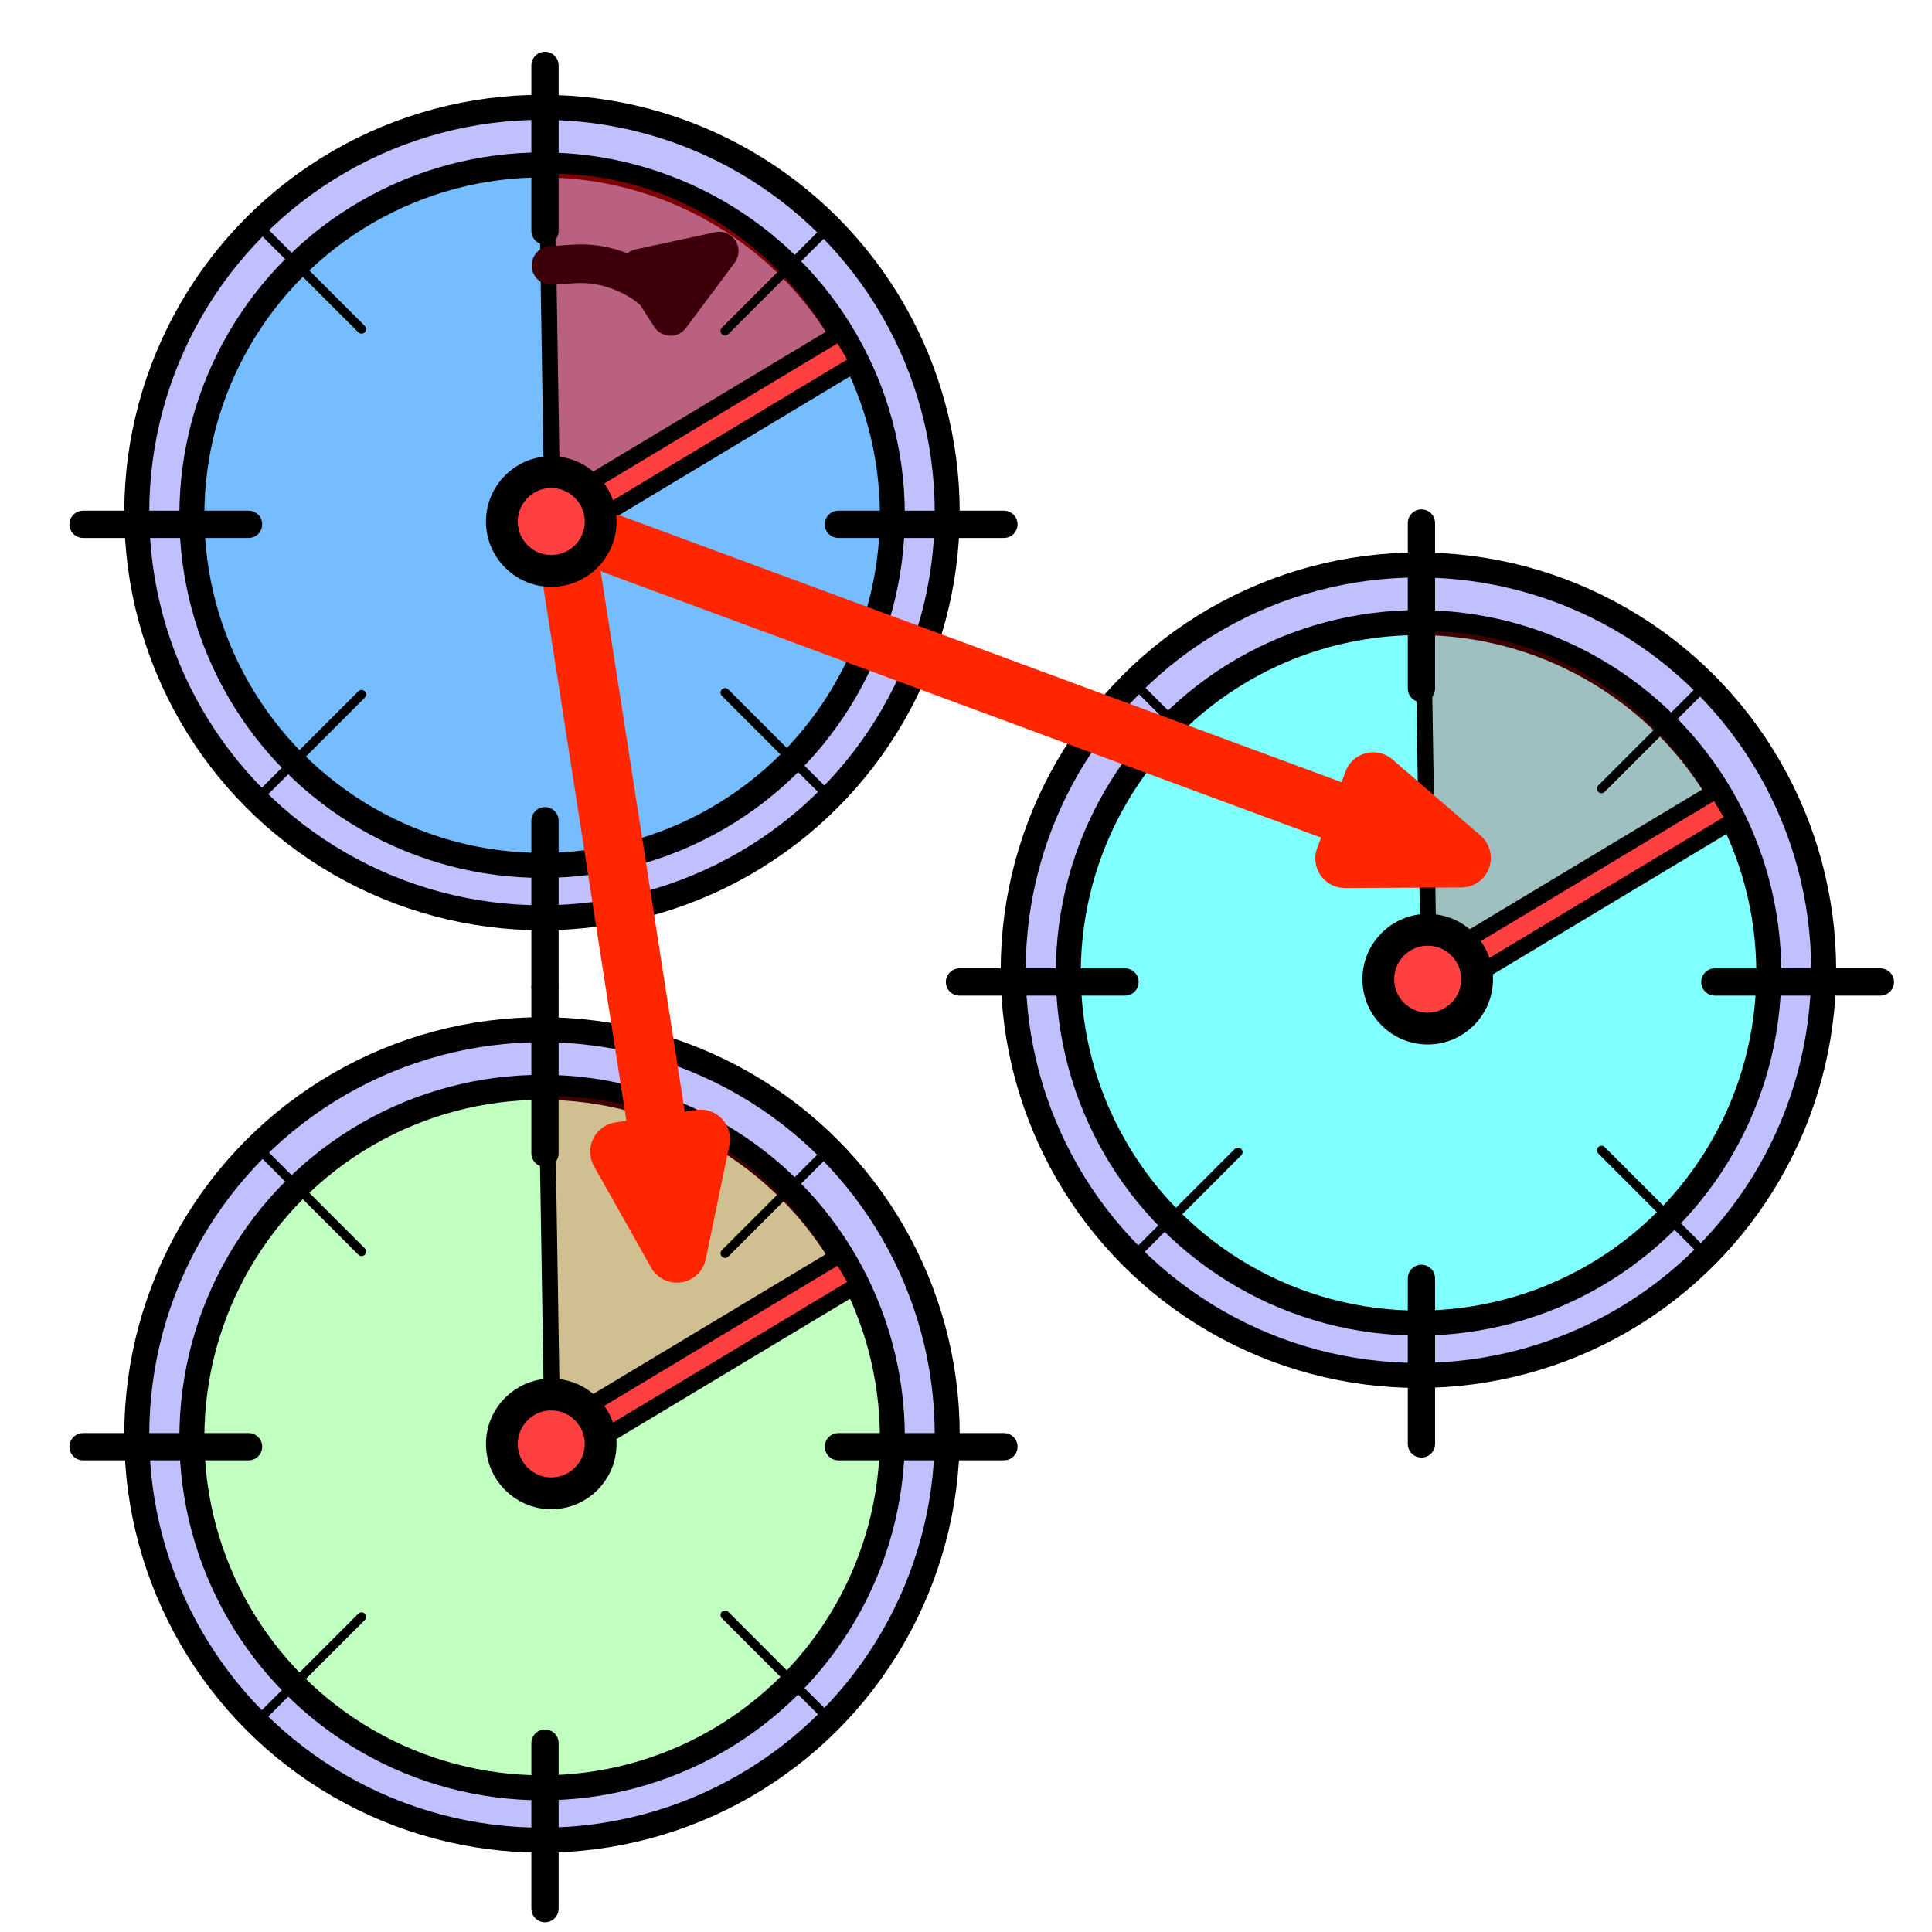 <?xml version="1.0" encoding="UTF-8" standalone="no"?>
<!DOCTYPE svg PUBLIC "-//W3C//DTD SVG 1.1//EN" "http://www.w3.org/Graphics/SVG/1.1/DTD/svg11.dtd">
<svg version="1.1" xmlns="http://www.w3.org/2000/svg" xmlns:xl="http://www.w3.org/1999/xlink" xmlns:dc="http://purl.org/dc/elements/1.1/" viewBox="0 0 850.394 850.394" width="850.394" height="850.394">
  <defs>
    <marker orient="auto" overflow="visible" markerUnits="strokeWidth" id="FilledArrow_Marker" stroke-linejoin="miter" stroke-miterlimit="10" viewBox="-3 -2 4 4" markerWidth="4" markerHeight="4" color="#3d000a">
      <g>
        <path d="M -1.976 0 L 0 .741 L 0 -.741 Z" fill="currentColor" stroke="currentColor" stroke-width="1"/>
      </g>
    </marker>
    <marker orient="auto" overflow="visible" markerUnits="strokeWidth" id="FilledArrow_Marker_2" stroke-linejoin="miter" stroke-miterlimit="10" viewBox="-1 -2 4 4" markerWidth="4" markerHeight="4" color="#ff2600">
      <g>
        <path d="M 1.846 0 L 0 -.692 L 0 .692 Z" fill="currentColor" stroke="currentColor" stroke-width="1"/>
      </g>
    </marker>
  </defs>
  <g id="sync" stroke-opacity="1" fill-opacity="1" stroke="none" stroke-dasharray="none" fill="none">
    <title>sync</title>
    <g id="sync: Layer 1">
      <title>Layer 1</title>
      <g id="Graphic_2">
        <circle cx="238.566" cy="225.603" r="178.367" fill="#c0c0ff"/>
        <circle cx="238.566" cy="225.603" r="178.367" stroke="black" stroke-linecap="round" stroke-linejoin="round" stroke-width="11"/>
      </g>
      <g id="Graphic_3">
        <circle cx="238.618" cy="226.758" r="154.164" fill="#76bdff"/>
        <circle cx="238.618" cy="226.758" r="154.164" stroke="black" stroke-linecap="round" stroke-linejoin="round" stroke-width="11"/>
      </g>
      <g id="Line_4">
        <line x1="36.556" y1="230.783" x2="109.411" y2="230.783" stroke="black" stroke-linecap="round" stroke-linejoin="round" stroke-width="12"/>
      </g>
      <g id="Line_5">
        <line x1="369.034" y1="230.783" x2="441.889" y2="230.783" stroke="black" stroke-linecap="round" stroke-linejoin="round" stroke-width="12"/>
      </g>
      <g id="Line_7">
        <line x1="239.883" y1="361.256" x2="239.883" y2="434.111" stroke="black" stroke-linecap="round" stroke-linejoin="round" stroke-width="12"/>
      </g>
      <g id="Line_8">
        <line x1="114.241" y1="99.966" x2="159.141" y2="144.865" stroke="black" stroke-linecap="round" stroke-linejoin="round" stroke-width="4"/>
      </g>
      <g id="Line_9">
        <line x1="319.142" y1="304.867" x2="364.042" y2="349.767" stroke="black" stroke-linecap="round" stroke-linejoin="round" stroke-width="4"/>
      </g>
      <g id="Graphic_15">
        <path d="M 243.247 234.406 L 240.652 73.022 C 294.708 71.998 345.019 102.889 372.051 153.701 Z" fill="red" fill-opacity=".494"/>
        <path d="M 243.247 234.406 L 240.652 73.022 C 294.708 71.998 345.019 102.889 372.051 153.701 Z" stroke="black" stroke-linecap="round" stroke-linejoin="round" stroke-width="7"/>
      </g>
      <g id="Line_10">
        <line x1="364.042" y1="100.781" x2="319.142" y2="145.68" stroke="black" stroke-linecap="round" stroke-linejoin="round" stroke-width="4"/>
      </g>
      <g id="Line_11">
        <line x1="159.141" y1="305.682" x2="114.241" y2="350.582" stroke="black" stroke-linecap="round" stroke-linejoin="round" stroke-width="4"/>
      </g>
      <g id="Graphic_14">
        <path d="M 233.172 228.446 L 241.05 241.556 L 377.711 159.442 L 369.833 146.331 Z" fill="#ff4040"/>
        <path d="M 233.172 228.446 L 241.05 241.556 L 377.711 159.442 L 369.833 146.331 Z" stroke="black" stroke-linecap="round" stroke-linejoin="round" stroke-width="7"/>
      </g>
      <g id="Line_6">
        <line x1="239.883" y1="28.778" x2="239.883" y2="101.633" stroke="black" stroke-linecap="round" stroke-linejoin="round" stroke-width="12"/>
      </g>
      <g id="Line_19">
        <path d="M 288.317 128.685 C 284.506 125.183 280.111 122.36 275.323 120.351 L 273.902 119.754 C 267.111 116.904 259.748 115.678 252.399 116.174 L 242.532 116.839" marker-start="url(#FilledArrow_Marker)" stroke="#3d000a" stroke-linecap="round" stroke-linejoin="round" stroke-width="17"/>
      </g>
      <g id="Graphic_20">
        <circle cx="624.343" cy="427.048" r="178.367" fill="#c0c0ff"/>
        <circle cx="624.343" cy="427.048" r="178.367" stroke="black" stroke-linecap="round" stroke-linejoin="round" stroke-width="11"/>
      </g>
      <g id="Graphic_21">
        <circle cx="624.396" cy="428.202" r="154.164" fill="#80ffff"/>
        <circle cx="624.396" cy="428.202" r="154.164" stroke="black" stroke-linecap="round" stroke-linejoin="round" stroke-width="11"/>
      </g>
      <g id="Line_22">
        <line x1="422.333" y1="432.228" x2="495.189" y2="432.228" stroke="black" stroke-linecap="round" stroke-linejoin="round" stroke-width="12"/>
      </g>
      <g id="Line_23">
        <line x1="754.811" y1="432.228" x2="827.667" y2="432.228" stroke="black" stroke-linecap="round" stroke-linejoin="round" stroke-width="12"/>
      </g>
      <g id="Line_24">
        <line x1="625.661" y1="562.7" x2="625.661" y2="635.556" stroke="black" stroke-linecap="round" stroke-linejoin="round" stroke-width="12"/>
      </g>
      <g id="Line_25">
        <line x1="500.019" y1="301.41" x2="544.919" y2="346.31" stroke="black" stroke-linecap="round" stroke-linejoin="round" stroke-width="4"/>
      </g>
      <g id="Line_26">
        <line x1="704.92" y1="506.311" x2="749.82" y2="551.211" stroke="black" stroke-linecap="round" stroke-linejoin="round" stroke-width="4"/>
      </g>
      <g id="Graphic_27">
        <path d="M 629.025 435.85 L 626.429 274.466 C 680.486 273.442 730.797 304.333 757.829 355.146 Z" fill="red" fill-opacity=".249"/>
        <path d="M 629.025 435.85 L 626.429 274.466 C 680.486 273.442 730.797 304.333 757.829 355.146 Z" stroke="black" stroke-linecap="round" stroke-linejoin="round" stroke-width="7"/>
      </g>
      <g id="Line_28">
        <line x1="749.82" y1="302.225" x2="704.92" y2="347.125" stroke="black" stroke-linecap="round" stroke-linejoin="round" stroke-width="4"/>
      </g>
      <g id="Line_29">
        <line x1="544.919" y1="507.127" x2="500.019" y2="552.026" stroke="black" stroke-linecap="round" stroke-linejoin="round" stroke-width="4"/>
      </g>
      <g id="Graphic_30">
        <path d="M 618.95 429.89 L 626.827 443.001 L 763.489 360.887 L 755.611 347.776 Z" fill="#ff4040"/>
        <path d="M 618.95 429.89 L 626.827 443.001 L 763.489 360.887 L 755.611 347.776 Z" stroke="black" stroke-linecap="round" stroke-linejoin="round" stroke-width="7"/>
      </g>
      <g id="Graphic_31">
        <circle cx="628.421" cy="431.002" r="21.736" fill="#ff4040"/>
        <circle cx="628.421" cy="431.002" r="21.736" stroke="black" stroke-linecap="round" stroke-linejoin="round" stroke-width="14"/>
      </g>
      <g id="Line_32">
        <line x1="625.661" y1="230.222" x2="625.661" y2="303.078" stroke="black" stroke-linecap="round" stroke-linejoin="round" stroke-width="12"/>
      </g>
      <g id="Graphic_36">
        <circle cx="238.566" cy="631.603" r="178.367" fill="#c0c0ff"/>
        <circle cx="238.566" cy="631.603" r="178.367" stroke="black" stroke-linecap="round" stroke-linejoin="round" stroke-width="11"/>
      </g>
      <g id="Graphic_37">
        <circle cx="238.618" cy="632.758" r="154.164" fill="#c0ffc0"/>
        <circle cx="238.618" cy="632.758" r="154.164" stroke="black" stroke-linecap="round" stroke-linejoin="round" stroke-width="11"/>
      </g>
      <g id="Line_38">
        <line x1="36.556" y1="636.783" x2="109.411" y2="636.783" stroke="black" stroke-linecap="round" stroke-linejoin="round" stroke-width="12"/>
      </g>
      <g id="Line_39">
        <line x1="369.034" y1="636.783" x2="441.889" y2="636.783" stroke="black" stroke-linecap="round" stroke-linejoin="round" stroke-width="12"/>
      </g>
      <g id="Line_40">
        <line x1="239.883" y1="767.256" x2="239.883" y2="840.111" stroke="black" stroke-linecap="round" stroke-linejoin="round" stroke-width="12"/>
      </g>
      <g id="Line_41">
        <line x1="114.241" y1="505.966" x2="159.141" y2="550.865" stroke="black" stroke-linecap="round" stroke-linejoin="round" stroke-width="4"/>
      </g>
      <g id="Line_42">
        <line x1="319.142" y1="710.867" x2="364.042" y2="755.767" stroke="black" stroke-linecap="round" stroke-linejoin="round" stroke-width="4"/>
      </g>
      <g id="Graphic_43">
        <path d="M 243.247 640.406 L 240.652 479.022 C 294.708 477.998 345.019 508.889 372.051 559.701 Z" fill="red" fill-opacity=".25"/>
        <path d="M 243.247 640.406 L 240.652 479.022 C 294.708 477.998 345.019 508.889 372.051 559.701 Z" stroke="black" stroke-linecap="round" stroke-linejoin="round" stroke-width="7"/>
      </g>
      <g id="Line_44">
        <line x1="364.042" y1="506.781" x2="319.142" y2="551.68" stroke="black" stroke-linecap="round" stroke-linejoin="round" stroke-width="4"/>
      </g>
      <g id="Line_45">
        <line x1="159.141" y1="711.682" x2="114.241" y2="756.582" stroke="black" stroke-linecap="round" stroke-linejoin="round" stroke-width="4"/>
      </g>
      <g id="Graphic_46">
        <path d="M 233.172 634.446 L 241.05 647.557 L 377.711 565.442 L 369.833 552.331 Z" fill="#ff4040"/>
        <path d="M 233.172 634.446 L 241.05 647.557 L 377.711 565.442 L 369.833 552.331 Z" stroke="black" stroke-linecap="round" stroke-linejoin="round" stroke-width="7"/>
      </g>
      <g id="Graphic_47">
        <circle cx="242.644" cy="635.558" r="21.736" fill="#ff4040"/>
        <circle cx="242.644" cy="635.558" r="21.736" stroke="black" stroke-linecap="round" stroke-linejoin="round" stroke-width="14"/>
      </g>
      <g id="Line_48">
        <line x1="239.883" y1="434.778" x2="239.883" y2="507.633" stroke="black" stroke-linecap="round" stroke-linejoin="round" stroke-width="12"/>
      </g>
      <g id="Line_52">
        <line x1="269.603" y1="239.524" x2="598.186" y2="360.996" marker-end="url(#FilledArrow_Marker_2)" stroke="#ff2600" stroke-linecap="round" stroke-linejoin="round" stroke-width="26"/>
      </g>
      <g id="Line_54">
        <line x1="251.222" y1="251.293" x2="290.546" y2="504.158" marker-end="url(#FilledArrow_Marker_2)" stroke="#ff2600" stroke-linecap="round" stroke-linejoin="round" stroke-width="26"/>
      </g>
      <g id="Graphic_12">
        <circle cx="242.644" cy="229.558" r="21.736" fill="#ff4040"/>
        <circle cx="242.644" cy="229.558" r="21.736" stroke="black" stroke-linecap="round" stroke-linejoin="round" stroke-width="14"/>
      </g>
    </g>
  </g>
</svg>
